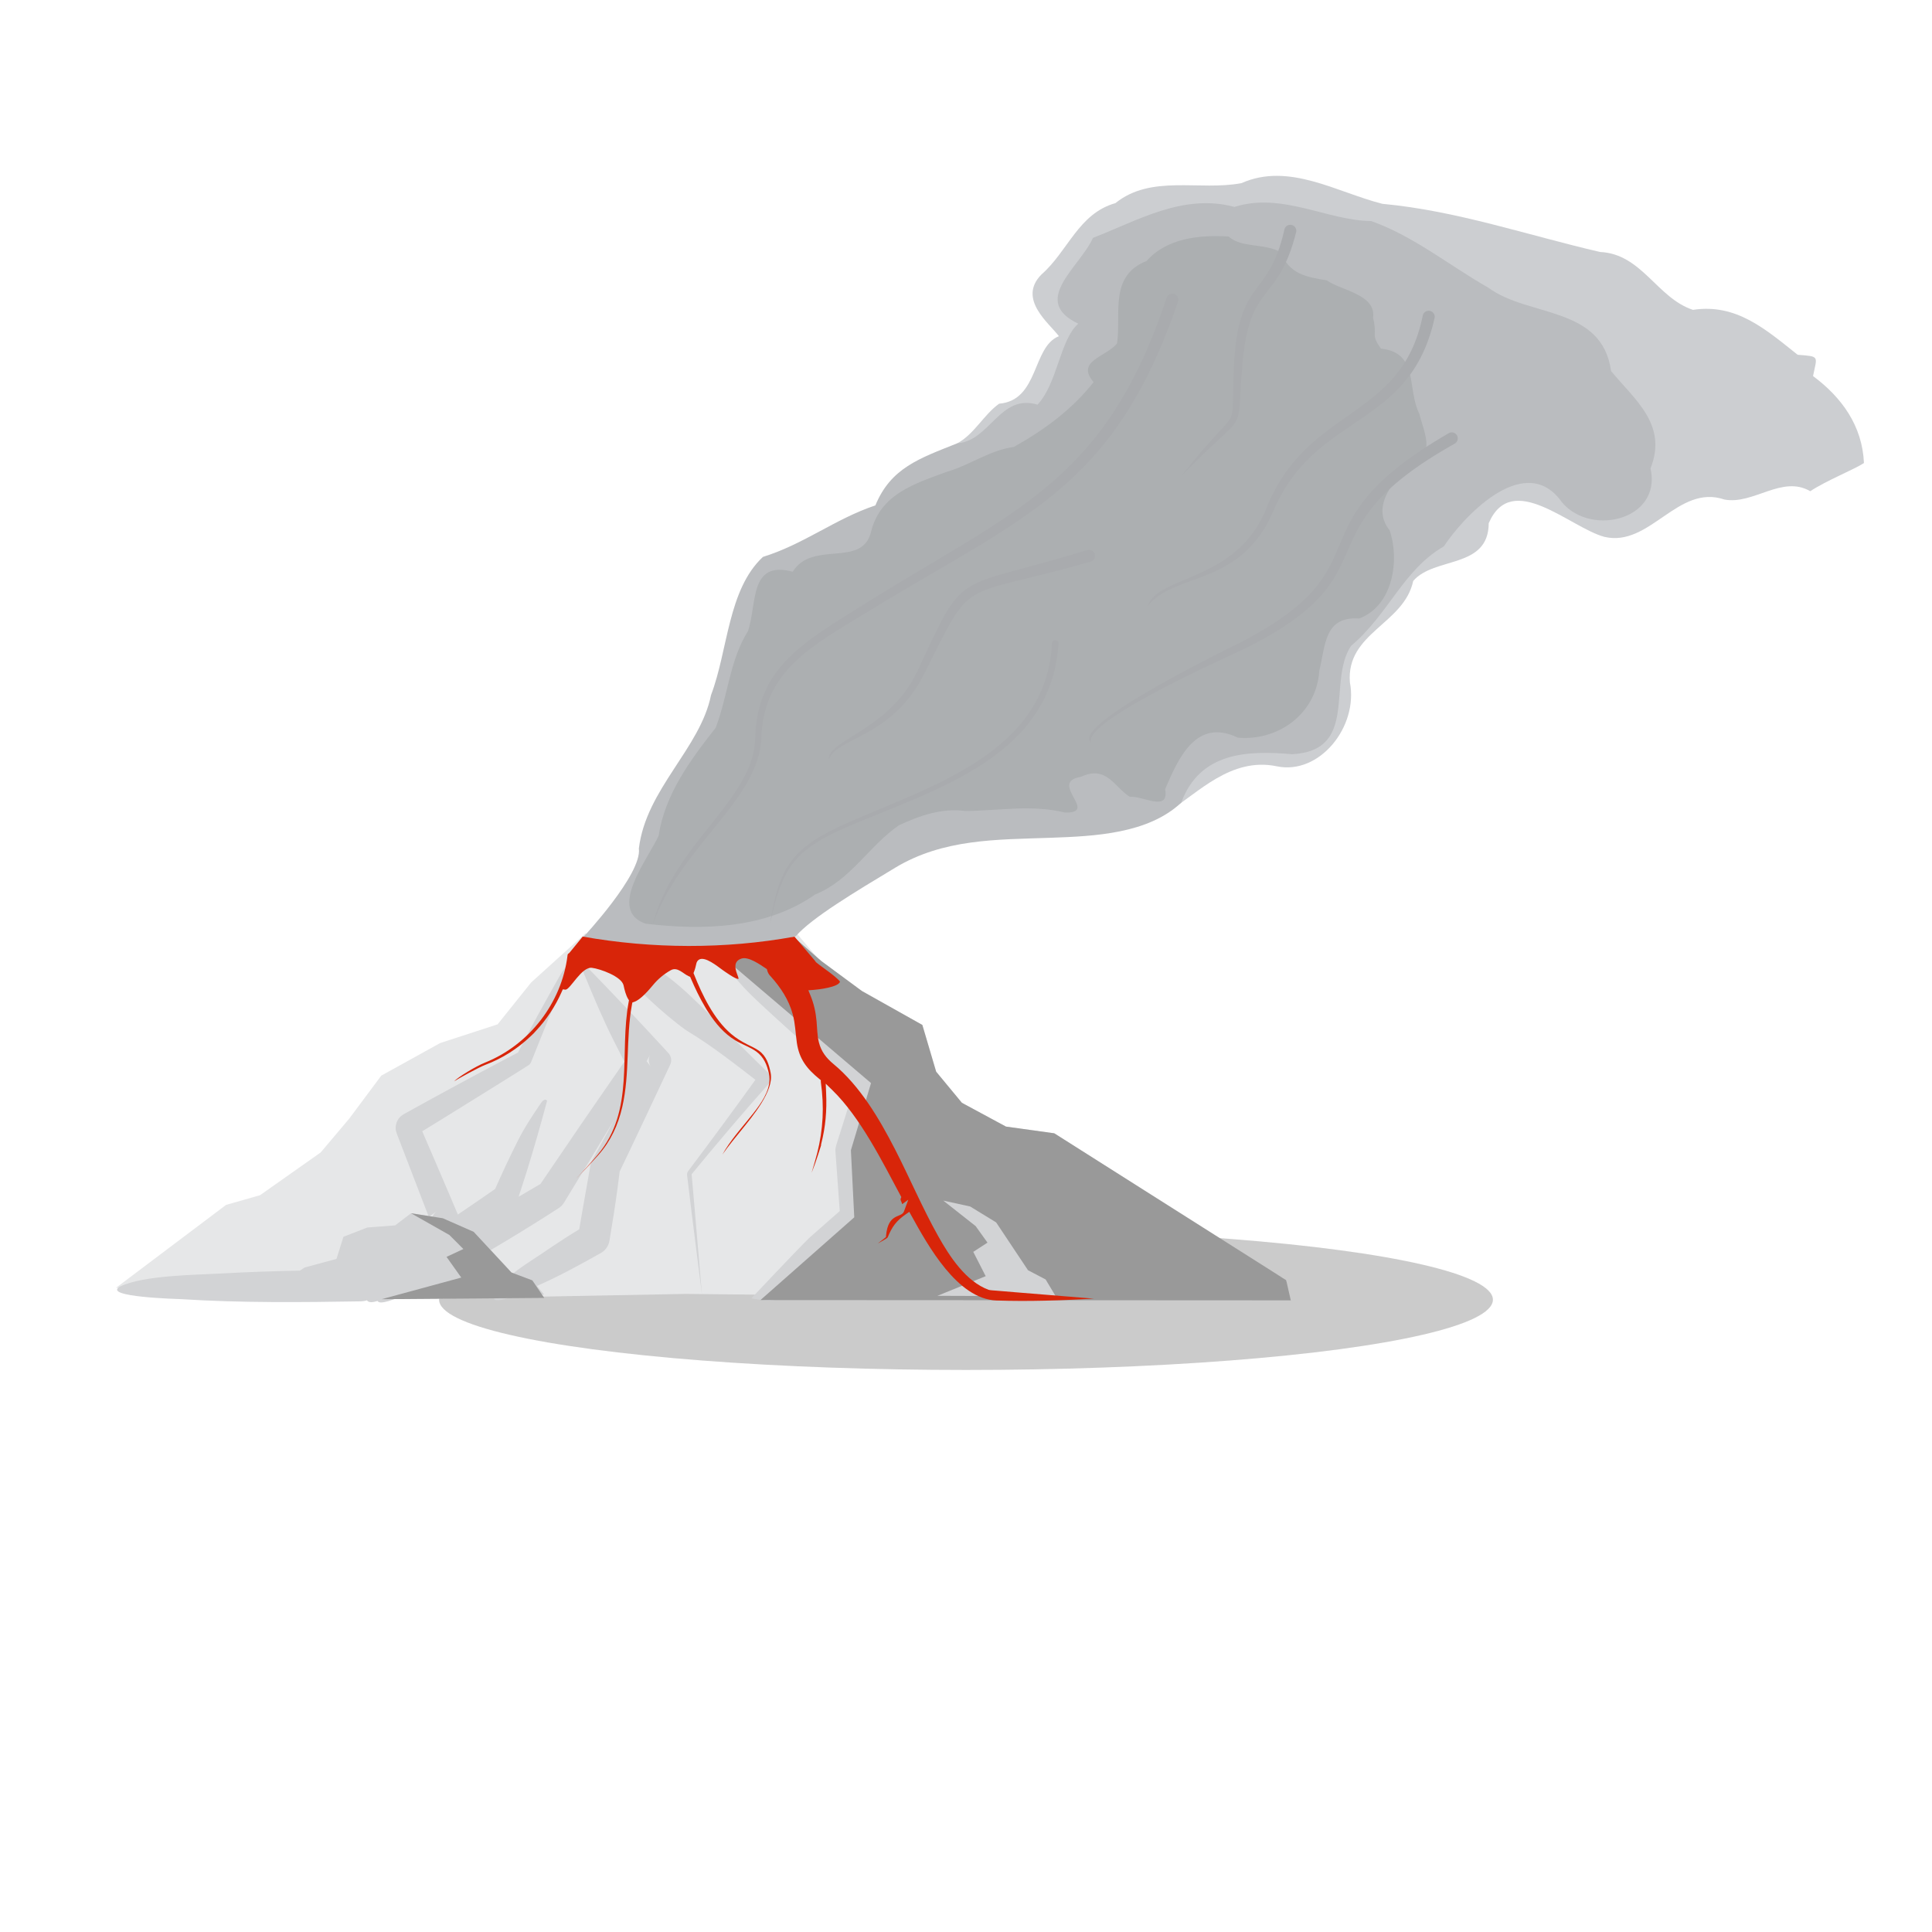 <svg viewBox="-5 -10 110 110" xmlns="http://www.w3.org/2000/svg"><ellipse fill="#999999" opacity=".5" cx="50" cy="64" rx="30" ry="4"/><path fill="#e6e7e8" d="m 40.318,43.094 1.262,1.485 2.288,1.73 3.646,2.047 0.786,2.661 1.466,1.772 2.508,1.353 2.751,0.382 4.548,2.899 4.396,2.928 4.26,2.533 0.075,0.745 L 55.902,63.906 34.051,63.67 18.433,63.965 C 12.829,63.669 7.201,63.759 1.606,63.322 l 6.268,-4.722 1.931,-0.55 3.454,-2.435 1.626,-1.927 1.823,-2.446 3.352,-1.855 3.271,-1.065 1.91,-2.384 3.089,-2.795 c 3.931,0.669 7.929,0.621 11.987,-0.048 z"/><path fill="#ccced1" d="m 49.504,15.24 c 4.127,7.053 8.039,13.804 12.156,20.863 1.488,-0.891 3.411,-3.024 6.037,-2.473 2.428,0.509 4.651,-2.255 4.16,-4.784 -0.217,-2.83 3.08,-3.305 3.605,-5.768 1.199,-1.402 4.286,-0.67 4.3,-3.29 1.317,-3.046 4.612,0.247 6.587,0.779 2.591,0.607 4.175,-3.03 6.83,-2.127 1.641,0.317 3.281,-1.413 4.89,-0.472 0.9,-0.603 2.557,-1.263 3.057,-1.607 -0.094,-2.129 -1.275,-3.744 -2.899,-4.95 0.231,-1.15 0.402,-1.114 -0.874,-1.211 C 95.555,8.777 93.878,7.263 91.39,7.642 89.345,6.972 88.478,4.454 86.101,4.347 81.982,3.395 77.938,1.994 73.709,1.605 71.109,0.95 68.394,-0.775 65.683,0.427 63.303,0.882 60.548,-0.083 58.508,1.565 c -2.111,0.597 -2.699,2.737 -4.21,4.061 -1.395,1.407 0.473,2.805 0.991,3.516 C 53.757,9.746 54.166,12.791 51.885,12.985 51.002,13.617 50.477,14.714 49.504,15.24 Z"/><path fill="#babcbf" d="m 49.504,15.24 c 1.872,-0.138 2.426,-2.846 4.571,-2.201 1.145,-1.24 1.265,-3.674 2.316,-4.61 -2.75,-1.309 0.095,-3.219 0.839,-4.887 2.491,-0.954 5.115,-2.55 8.058,-1.761 2.695,-0.858 5.306,0.787 7.773,0.803 2.41,0.846 4.452,2.531 6.68,3.796 2.296,1.694 6.469,1.021 6.988,4.748 1.338,1.623 3.238,3.049 2.245,5.537 0.68,3.024 -3.662,3.975 -5.197,1.728 -2.133,-2.611 -5.551,1.156 -6.569,2.714 -2.323,1.338 -3.136,3.857 -5.292,5.674 -1.359,2.083 0.459,5.948 -3.337,6.161 -2.571,-0.224 -5.262,-0.123 -6.325,2.758 -1.891,1.772 -4.915,1.91 -7.452,2 -3.067,0.108 -6.09,0.052 -8.834,1.705 -2.262,1.363 -4.755,2.854 -5.662,3.901 -4.174,1.077 -7.897,0.781 -12.094,0.048 0,0 3.351,-3.583 3.163,-5.043 0.406,-3.386 3.499,-5.702 4.109,-8.739 0.972,-2.558 0.952,-5.996 2.954,-7.864 2.365,-0.738 4.093,-2.157 6.403,-2.934 0.879,-2.131 2.488,-2.668 4.664,-3.535 z"/><path fill="#acafb1" d="m 48.884,16.87 c -1.786,0.666 -3.78,1.246 -4.301,3.452 -0.54,2.017 -3.326,0.424 -4.449,2.23 -2.494,-0.673 -2.02,1.843 -2.549,3.384 -1.031,1.629 -1.137,3.67 -1.838,5.502 -1.456,1.851 -2.89,3.789 -3.248,6.15 -0.642,1.377 -2.935,4.232 -0.743,5.003 3.276,0.386 6.866,0.297 9.668,-1.672 1.992,-0.789 3.046,-2.751 4.76,-3.933 1.19,-0.553 2.437,-0.99 3.777,-0.811 1.908,-0.016 3.785,-0.376 5.672,0.087 1.978,0.053 -0.985,-1.726 0.908,-2.033 1.474,-0.687 1.911,0.605 2.79,1.139 0.729,-0.075 2.251,0.907 2.008,-0.441 0.759,-1.773 1.771,-4.073 4.143,-2.926 2.333,0.198 4.476,-1.395 4.632,-3.804 0.362,-1.472 0.277,-3.116 2.276,-2.982 1.962,-0.748 2.294,-3.385 1.731,-5.018 -1.102,-1.371 0.251,-2.913 1.328,-3.832 C 76.754,15.866 76.05,14.54 75.808,13.553 75.093,12.114 75.791,10.072 73.619,9.848 73.017,8.974 73.441,9.174 73.177,8.091 73.37,6.752 71.308,6.529 70.544,5.962 69.388,5.773 68.394,5.608 67.936,4.366 66.968,3.824 65.712,4.143 64.949,3.464 63.292,3.366 61.429,3.557 60.283,4.858 58.121,5.709 58.85,7.887 58.6,9.55 57.987,10.324 56.223,10.546 57.266,11.758 c -1.231,1.555 -2.787,2.707 -4.542,3.688 -1.393,0.193 -2.513,1.046 -3.839,1.424 z"/><path fill="#A9ABAE" d="M62.08 7.151c-3.663,10.738 -8.798,12.235 -17.669,17.674 -3.186,1.953 -5.932,3.355 -6.065,7.186 -0.123,3.544 -4.611,6.16 -6.192,10.645 1.21,-4.643 5.771,-7.14 5.844,-10.622 0.085,-4.037 2.831,-5.516 6.173,-7.614 8.621,-5.411 13.739,-6.917 17.243,-17.441 0.048,-0.184 0.235,-0.294 0.419,-0.247 0.184,0.048 0.294,0.235 0.247,0.419z"/><path fill="#A9ABAE" d="M55.266 26.63c-0.396,6.424 -6.93,8.286 -11.846,10.371 -3.112,1.32 -3.876,2.297 -4.566,5.54 0.5,-3.311 1.383,-4.365 4.486,-5.731 4.707,-2.071 11.224,-3.974 11.559,-10.176 -0.001,-0.102 0.08,-0.185 0.182,-0.186 0.102,-0.001 0.185,0.08 0.186,0.182z"/><path fill="#A9ABAE" d="M77.801 15.273c-9.036,5.077 -3.204,7.311 -11.938,11.661 -0.669,0.333 -9.212,4.094 -8.742,5.339 -1.22,-1.008 8.348,-5.61 8.573,-5.728 8.453,-4.422 2.552,-6.529 11.818,-11.897 0.172,-0.08 0.377,-0.005 0.456,0.168 0.08,0.172 0.005,0.377 -0.168,0.456z"/><path fill="#A9ABAE" d="M57.112 21.973c-7.718,2.207 -6.619,0.675 -9.488,6.388 -1.836,3.657 -4.968,3.61 -5.427,4.868 -0.13,-1.071 3.469,-1.667 5.039,-5.025 2.792,-5.972 1.92,-4.516 9.656,-6.882 0.18,-0.061 0.375,0.036 0.436,0.215 0.061,0.18 -0.036,0.375 -0.215,0.436z"/><path fill="#A9ABAE" d="M76.684 8.083c-1.404,6.397 -6.766,5.348 -9.171,10.984 -1.872,4.388 -5.644,3.475 -7.169,5.445 0.582,-1.787 5.076,-1.357 6.763,-5.58 2.334,-5.842 7.675,-4.959 8.895,-10.943 0.026,-0.188 0.199,-0.32 0.388,-0.294 0.188,0.026 0.32,0.199 0.294,0.388z"/><path fill="#A9ABAE" d="M68.804 3.19c-1.035,4.137 -2.642,2.846 -3.056,7.431 -0.411,4.556 0.494,2.365 -3.493,6.489 3.645,-4.639 2.746,-1.902 3.016,-6.522 0.279,-4.765 1.969,-3.58 2.852,-7.496 0.027,-0.188 0.201,-0.318 0.389,-0.291 0.188,0.027 0.318,0.201 0.291,0.389z"/><path fill="#d2d3d5" d="m 45.761,48.092 c 0.002,0.002 0.004,0.003 0.006,0.005 z M 26.501,46.965 c -0.001,0.003 -0.003,0.006 -0.004,0.009 z m -0.693,6.467 c -5e-4,0.001 -0.001,0.003 -0.002,0.004 z m 3.137,-7.261 c 0.001,0.002 0.002,0.004 0.003,0.006 z m 0.155,-0.224 c 0.001,0.002 0.003,0.003 0.004,0.005 z m 11.802,1.936 c 1.373,1.063 2.743,2.129 4.111,3.199 0.128,0.113 0.2,0.223 0.253,0.385 0.046,0.165 0.046,0.297 0.001,0.463 0.005,0.031 -0.873,3.397 -0.985,3.792 0.026,-0.09 0.036,-0.168 0.033,-0.263 0,-1e-4 5e-4,0.006 6e-4,0.008 0.097,1.251 0.158,2.498 0.213,3.752 0.006,0.163 -0.017,0.289 -0.08,0.44 -0.068,0.149 -0.143,0.251 -0.267,0.359 -1.102,0.909 -3.873,3.183 -5.057,3.985 -0.202,0.134 -1.347,-0.078 -1.347,-0.078 0,0 2.53,-2.692 3.3,-3.446 l 1.734,-1.528 -0.246,-3.403 c -0.006,-0.132 0.012,-0.2 0.039,-0.325 0.368,-1.165 0.737,-2.33 1.099,-3.497 0.025,-0.08 0.05,-0.161 0.074,-0.241 -0.042,0.151 -0.042,0.273 0,0.424 0.048,0.148 0.113,0.25 0.23,0.353 0.062,0.074 -3.959,-3.468 -5.737,-5.132 -1.049,-0.982 -1.038,-1.067 -2.005,-2.122 0.874,-1.223 3.008,1.617 4.637,2.876 z M 25.987,63.71 24.474,63.706 c -0.707,0.29 -1.524,0.542 -1.349,0.037 0.006,-0.013 0.012,-0.027 0.018,-0.04 l -5.033,-0.013 c -0.666,0.302 -1.494,0.622 -1.613,0.382 -0.27,0.085 -0.514,0.109 -0.606,-0.039 -0.101,0.037 -0.207,0.056 -0.329,0.06 -3.382,0.057 -6.862,0.091 -10.235,-0.124 -0.125,-0.009 -4.576,-0.116 -3.488,-0.72 1.346,-0.65 4.358,-0.661 5.82,-0.745 1.479,-0.083 2.945,-0.131 4.413,-0.16 l 0.275,-0.178 1.811,-0.488 0.396,-1.26 1.359,-0.528 1.585,-0.122 0.906,-0.691 0.991,0.156 -0.051,-0.132 c -0.588,-1.52 -1.167,-3.044 -1.755,-4.564 -0.079,-0.218 -0.082,-0.399 -0.011,-0.619 0.083,-0.216 0.199,-0.355 0.398,-0.475 1.945,-1.079 3.887,-2.13 5.853,-3.17 0.261,-0.138 0.529,-0.27 0.787,-0.411 -0.101,0.061 -0.164,0.132 -0.215,0.238 0.801,-1.559 1.624,-3.043 2.485,-4.565 0.007,-0.013 0.445,-0.78 0.493,-0.428 -0.705,1.794 -1.423,3.585 -2.144,5.373 -0.038,0.081 -0.086,0.135 -0.162,0.181 -0.004,0.015 -3.48,2.175 -3.821,2.385 -0.861,0.529 -1.726,1.078 -2.595,1.592 0.111,-0.067 0.175,-0.143 0.222,-0.263 0.04,-0.122 0.039,-0.224 -0.004,-0.345 0,0 1.701,3.931 2.194,5.121 0.375,-0.254 0.751,-0.508 1.125,-0.768 0.384,-0.267 0.771,-0.529 1.153,-0.797 -0.115,0.087 -0.189,0.179 -0.246,0.312 0.447,-1.02 0.89,-1.972 1.391,-2.965 0.393,-0.776 0.831,-1.429 1.315,-2.142 0.071,-0.096 0.228,-0.277 0.342,-0.119 -0.363,1.355 -0.745,2.705 -1.164,4.044 -0.151,0.474 -0.304,0.949 -0.457,1.422 0.459,-0.269 0.922,-0.538 1.388,-0.812 -0.105,0.065 -0.179,0.136 -0.249,0.238 0,0 1.033,-1.511 1.545,-2.269 1.169,-1.731 2.359,-3.428 3.543,-5.146 -0.068,0.108 -0.097,0.202 -0.103,0.329 -0.001,0.127 0.022,0.221 0.083,0.332 0,0 -0.519,-1.015 -0.772,-1.519 -0.646,-1.282 -1.179,-2.556 -1.724,-3.879 -0.024,-0.062 -0.223,-0.573 0.035,-0.49 l 0.004,0.006 c 0.007,-1e-4 0.014,2e-4 0.022,9e-4 1.514,1.556 3.015,3.134 4.484,4.732 0.096,0.105 0.198,0.212 0.291,0.319 0.08,0.1 0.12,0.192 0.136,0.32 0.011,0.128 -0.008,0.227 -0.065,0.343 0.002,0.009 -2.653,5.646 -2.932,6.196 0.041,-0.078 0.063,-0.145 0.079,-0.231 0.001,-0.001 -0.101,0.798 -0.131,1.029 -0.134,1.005 -0.294,2.004 -0.462,3.004 -0.028,0.156 -0.074,0.27 -0.162,0.402 -0.092,0.129 -0.183,0.212 -0.319,0.293 -1.188,0.669 -2.395,1.331 -3.645,1.88 l 0.411,0.492 z m -6.513,-4.464 0.153,0.024 c 0.052,-0.129 0.126,-0.225 0.244,-0.317 z m 3.459,1.927 0.167,0.18 1.019,1.097 0.111,0.042 c 0.59,-0.465 1.268,-0.875 1.721,-1.186 0.77,-0.526 1.568,-1.048 2.372,-1.521 -0.112,0.066 -0.185,0.135 -0.261,0.24 -0.072,0.107 -0.111,0.201 -0.133,0.329 -0.047,0.093 0.506,-2.947 0.689,-4.013 0.017,-0.101 0.051,-0.206 0.101,-0.296 0.376,-0.671 0.744,-1.35 1.111,-2.026 l 0.173,-0.318 c -0.965,1.607 -1.935,3.212 -2.914,4.81 -0.086,0.126 -0.17,0.207 -0.3,0.287 -0.001,0.003 -0.692,0.443 -0.766,0.491 -0.994,0.627 -2.033,1.268 -3.09,1.886 z m 21.68,-14.158 c 0.894,0.705 1.784,1.413 2.673,2.124 0.058,0.053 0.089,0.106 0.107,0.182 0.002,0.001 0.692,2.644 0.744,2.876 -0.017,-0.079 -0.05,-0.135 -0.11,-0.189 -5e-4,-0.003 0.961,0.714 1.148,0.855 0.524,0.394 1.067,0.787 1.581,1.191 -0.052,-0.042 -0.1,-0.068 -0.163,-0.089 0,0 3.522,0.911 4.346,1.147 0.083,0.025 0.148,0.057 0.221,0.104 0.013,-0.002 2.866,1.771 3.197,1.98 2.362,1.497 4.763,3.094 6.972,4.806 0.002,0.001 -0.171,-0.099 -0.236,-0.093 0,1e-4 0.369,0.105 0.506,0.147 0.205,0.063 3.388,0.824 2.481,1.239 -0.981,0.372 -2.236,0.116 -3.251,-10e-5 -0.109,-0.021 -0.19,-0.054 -0.284,-0.113 -0.004,9e-4 -0.993,-0.57 -1.077,-0.619 -3.196,-1.853 -6.129,-3.974 -9.188,-6.03 0.063,0.041 0.123,0.069 0.195,0.092 0,0 -0.206,-0.065 -0.309,-0.098 -1.325,-0.416 -2.646,-0.845 -3.971,-1.262 -0.118,-0.038 -0.204,-0.084 -0.301,-0.162 -0.868,-0.737 -1.726,-1.477 -2.579,-2.231 -0.15,-0.13 -0.23,-0.264 -0.272,-0.458 -0.068,-0.42 -0.134,-0.841 -0.2,-1.262 -0.086,-0.558 -0.164,-1.115 -0.233,-1.675 0.025,0.102 0.067,0.176 0.145,0.246 -0.685,-0.727 -1.33,-1.455 -1.989,-2.203 -0.034,-0.04 -0.448,-0.521 -0.155,-0.507 z m -12.798,3.402 3e-4,0.002 0.281,0.37 c -0.09,-0.113 -0.133,-0.217 -0.151,-0.36 -0.012,-0.144 0.009,-0.254 0.074,-0.383 l -0.204,0.371 z m 2.551,8.528 c -0.079,-0.679 -0.162,-1.358 -0.246,-2.037 -0.004,-0.045 -0.002,-0.079 0.009,-0.122 0.003,-0.035 0.054,-0.105 0.055,-0.111 1.354,-1.802 2.691,-3.61 4.003,-5.442 -0.026,0.033 -0.041,0.063 -0.053,0.103 -0.016,0.032 -0.007,0.079 -0.01,0.112 -0.003,0.034 0.023,0.08 0.032,0.108 0.019,0.037 0.041,0.065 0.073,0.092 -1.258,-0.971 -2.719,-2.124 -4.079,-2.936 -0.738,-0.463 -4.202,-3.351 -3.853,-4.136 1.545,-0.446 4.092,2.198 5.011,3.1 1.127,1.14 2.26,2.269 3.411,3.385 0.049,0.043 0.08,0.082 0.11,0.14 0.027,0.055 0.041,0.103 0.048,0.164 0.005,0.062 5e-4,0.11 -0.016,0.17 -0.002,0.024 -0.062,0.146 -0.08,0.156 -1.505,1.693 -2.95,3.395 -4.387,5.146 -0.007,0.008 -0.006,0.011 -0.011,0.019 -0.002,0.004 -0.002,0.022 -0.003,0.022 -0.003,0.003 0.157,1.807 0.172,1.97 0.138,1.62 0.276,3.24 0.414,4.859 -0.2,-1.588 -0.401,-3.176 -0.601,-4.764 z"/><path fill="#999999" d="m 35.511,43.936 9.082,7.731 -1.146,3.821 0.191,3.821 -5.342,4.712 L 68.492,64.037 68.23,62.886 55.026,54.525 53.651,54.334 52.276,54.143 49.767,52.789 48.301,51.017 47.515,48.356 44.084,46.43 41.774,44.726 40.23,43.382 c -1.841,0.483 -3.631,0.513 -4.719,0.554 z M 20.213,59.362 l -1.811,-0.284 2.183,1.236 0.798,0.8 -0.959,0.447 0.838,1.178 -4.537,1.232 9.263,-0.073 -0.679,-1 -1.189,-0.447 -2.151,-2.316 z"/><polygon fill="#D2D3D5" points="50.236,58.692 48.708,58.358 50.55,59.81 51.223,60.75 50.414,61.276 51.121,62.66 48.373,63.778 55.107,63.802 54.534,62.847 53.531,62.322 51.717,59.599 "/><path fill="#d82509" d="m 28.96,55.883 -3e-4,-7e-4 0.102,-0.114 c 0.71,-0.794 1.129,-1.709 1.367,-2.74 0.444,-1.922 0.198,-3.91 0.552,-5.827 l 0.023,-0.123 0.118,-0.041 c 0.355,-0.123 0.826,-0.671 1.057,-0.951 0.283,-0.344 0.621,-0.625 1.009,-0.844 0.385,-0.218 0.707,0.203 1.028,0.341 l 0.079,0.034 0.034,0.079 c 0.242,0.564 0.51,1.124 0.824,1.652 l 0.091,0.153 -2e-4,2e-4 0.099,0.153 c 0.405,0.625 0.883,1.192 1.526,1.582 0.381,0.231 0.845,0.381 1.194,0.636 0.421,0.308 0.604,0.746 0.713,1.242 0.023,0.106 0.035,0.213 0.036,0.322 0.004,0.715 -0.493,1.404 -0.916,1.943 -0.536,0.683 -1.121,1.319 -1.587,2.056 -0.062,0.098 -0.122,0.198 -0.179,0.3 0.359,-0.513 0.769,-1.001 1.081,-1.389 0.597,-0.743 1.867,-2.231 1.668,-3.254 -0.096,-0.493 -0.244,-0.967 -0.67,-1.269 -0.204,-0.145 -0.451,-0.252 -0.675,-0.366 C 37.207,49.29 36.916,49.112 36.636,48.875 35.65,48.042 34.983,46.654 34.517,45.48 l -0.031,-0.079 0.031,-0.079 c 0.058,-0.147 0.098,-0.306 0.13,-0.46 0.019,-0.088 0.064,-0.165 0.139,-0.217 0.339,-0.232 1.074,0.383 1.342,0.573 0.134,0.095 0.747,0.536 0.9,0.515 0.006,-0.001 0.016,-0.003 0.025,-0.006 -0.006,-0.07 -0.072,-0.234 -0.09,-0.282 -0.131,-0.349 -0.186,-0.728 0.26,-0.87 0.392,-0.125 1.062,0.349 1.373,0.557 l 0.069,0.046 0.02,0.08 c 0.032,0.127 0.099,0.24 0.193,0.33 l 0.006,0.006 0.006,0.007 c 0.561,0.63 1.021,1.322 1.244,2.143 0.15,0.555 0.155,1.071 0.236,1.628 0.134,0.926 0.569,1.481 1.287,2.065 l 0.076,0.062 0.003,0.107 c 0.195,1.396 0.136,2.692 -0.21,4.057 -0.095,0.376 -0.21,0.742 -0.317,1.113 0.134,-0.338 0.258,-0.679 0.368,-1.025 l 0.175,-0.549 -0.007,-0.029 0.013,-0.051 c 0.246,-0.96 0.324,-1.891 0.279,-2.882 L 42.014,51.7 l 0.389,0.38 c 1.589,1.555 2.82,4.031 3.868,5.988 l 0.046,0.086 -0.035,0.091 c -0.013,0.034 -0.01,0.071 0.005,0.104 0.033,0.07 0.058,0.141 0.08,0.211 l 0.347,-0.253 -0.245,0.665 c -0.145,0.393 -0.896,0.059 -1.02,1.374 l -0.009,0.09 -0.07,0.057 c -0.13,0.104 -0.261,0.207 -0.393,0.306 0.194,-0.106 0.517,-0.285 0.563,-0.345 0.253,-0.623 0.497,-0.946 1.036,-1.322 l 0.195,-0.136 0.115,0.208 c 0.942,1.702 2.619,4.763 4.851,4.841 1.849,0.065 3.698,-0.005 5.546,-0.105 C 56.806,63.901 56.328,63.862 55.85,63.823 54.823,63.74 53.795,63.656 52.767,63.572 52.426,63.543 52.085,63.515 51.743,63.486 51.655,63.478 51.366,63.465 51.287,63.436 49.989,62.962 49.06,61.526 48.414,60.374 47.515,58.772 46.791,57.054 45.949,55.417 45.062,53.691 43.963,51.827 42.452,50.578 42.041,50.239 41.752,49.862 41.623,49.34 41.527,48.953 41.527,48.536 41.491,48.139 41.443,47.614 41.339,47.146 41.137,46.657 l -0.113,-0.274 0.295,-0.022 c 0.27,-0.02 1.409,-0.151 1.508,-0.465 -0.076,-0.136 -0.49,-0.453 -0.6,-0.536 -0.182,-0.138 -0.369,-0.27 -0.553,-0.407 -0.063,-0.047 -0.129,-0.096 -0.189,-0.148 -0.036,-0.032 -0.068,-0.07 -0.09,-0.112 l -1.161,-1.365 c -3.936,0.719 -8.12,0.698 -12.057,-0.003 l -0.771,0.942 -0.024,0.013 c -0.042,0.022 -0.068,0.065 -0.07,0.112 l -2e-4,0.011 -0.001,0.011 c -0.331,2.692 -2.186,5.084 -4.702,6.088 -0.517,0.208 -1.523,0.817 -1.75,1.062 C 21.042,51.44 22.243,50.775 22.651,50.62 c 0.947,-0.358 1.81,-0.907 2.544,-1.604 l 0.223,-0.212 -0.002,-0.006 0.081,-0.086 c 0.617,-0.655 1.119,-1.413 1.482,-2.237 l 0.064,-0.146 0.156,0.019 c 0.278,-0.015 0.91,-1.316 1.502,-1.245 0.468,0.057 1.696,0.493 1.804,1.004 0.051,0.242 0.13,0.564 0.262,0.775 l 0.044,0.071 -0.015,0.082 c -0.555,2.949 0.372,6.184 -1.766,8.708 -0.4,0.472 -0.812,0.932 -1.242,1.376 0.345,-0.346 0.681,-0.7 1.011,-1.062 l 0.161,-0.177 z"/></svg>